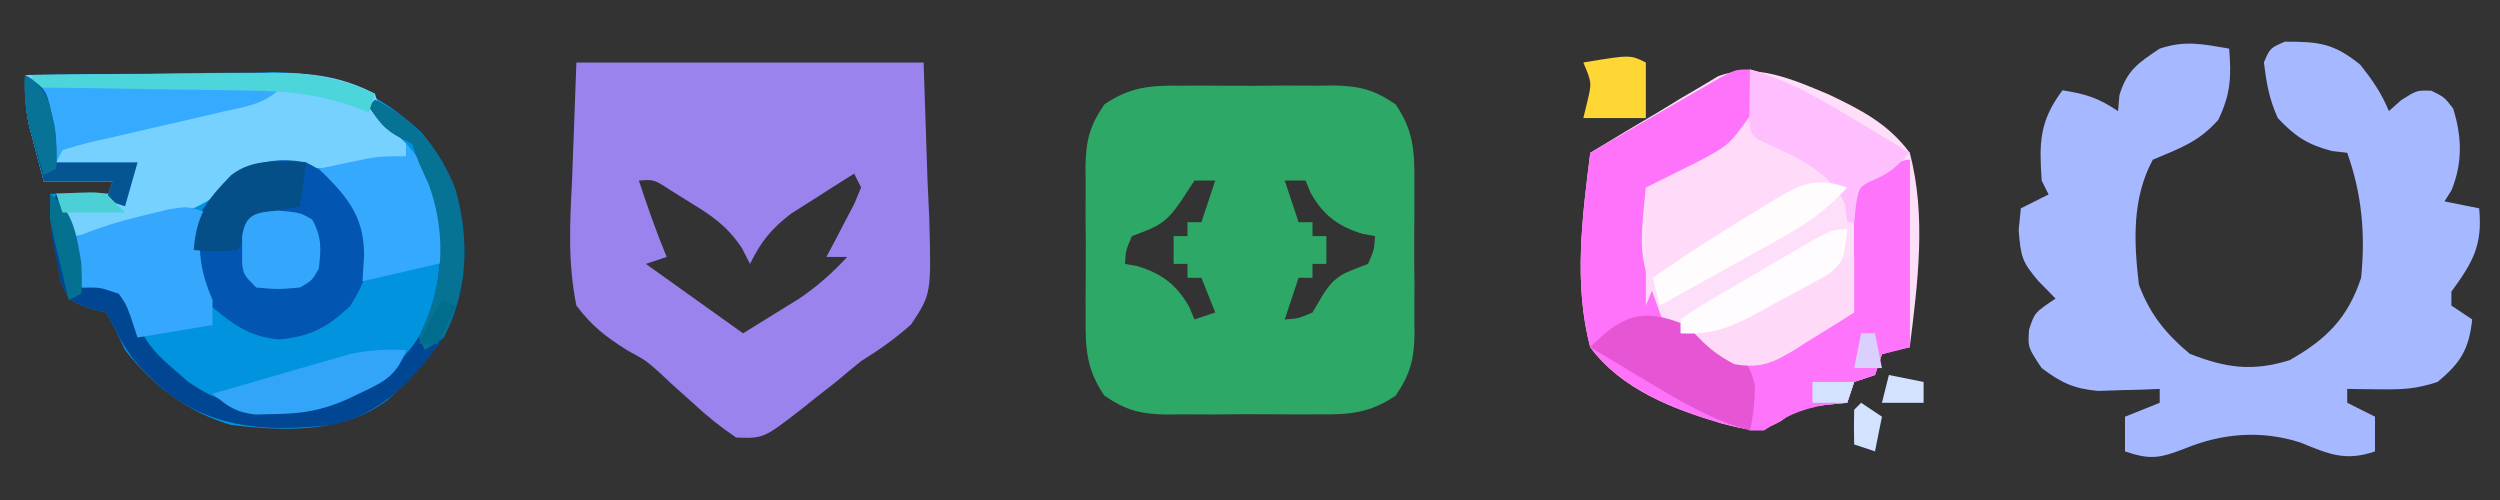 <svg xmlns="http://www.w3.org/2000/svg" viewBox="0 0 360 72"><rect x="0" y="0" width="360" height="72" fill="#333333" stroke="none"/><svg xmlns="http://www.w3.org/2000/svg" xmlns:xlink="http://www.w3.org/1999/xlink" width="72" height="72" viewBox="0 0 72 72" version="1.1" x="0"><g id="surface1"><path style=" stroke:none;fill-rule:nonzero;fill:rgb(0.392%,57.647%,86.667%);fill-opacity:1;" d="M 3.602 10.801 C 9.605 10.707 15.609 10.645 21.613 10.602 C 23.652 10.586 25.691 10.559 27.73 10.527 C 30.676 10.484 33.617 10.465 36.559 10.449 C 37.461 10.43 38.367 10.41 39.297 10.391 C 47.918 10.391 54.238 13.117 60.547 18.961 C 65.492 24.5 66.918 30.871 66.781 38.121 C 66.145 46.562 62.031 52.031 55.801 57.602 C 49.328 62.453 40.996 62.082 33.301 61.199 C 27.023 59.355 22.008 55.539 18 50.398 C 17.535 49.418 17.07 48.434 16.594 47.418 C 16.168 46.621 15.738 45.824 15.301 45 C 13.977 44.656 13.977 44.656 12.625 44.309 C 9.898 43.199 9.898 43.199 8.781 40.59 C 8.594 39.559 8.406 38.527 8.211 37.461 C 8.012 36.434 7.809 35.406 7.602 34.348 C 7.199 31.5 7.199 31.5 7.199 27.898 C 10.172 27.898 13.141 27.898 16.199 27.898 C 16.199 27.305 16.199 26.711 16.199 26.102 C 12.934 26.102 9.664 26.102 6.301 26.102 C 5.844 24.395 5.395 22.688 4.949 20.98 C 4.699 20.031 4.449 19.082 4.191 18.102 C 3.652 15.547 3.555 13.395 3.602 10.801 Z M 3.602 10.801 " /><path style=" stroke:none;fill-rule:nonzero;fill:rgb(46.667%,81.961%,99.608%);fill-opacity:1;" d="M 3.602 10.801 C 9.621 10.73 15.641 10.684 21.66 10.652 C 23.707 10.637 25.754 10.621 27.801 10.598 C 30.75 10.562 33.699 10.547 36.648 10.535 C 37.555 10.523 38.461 10.508 39.398 10.492 C 44.867 10.492 49.094 10.969 54 13.5 C 54.523 15.277 54.523 15.277 54.898 17.102 C 56.082 18.316 57.281 19.52 58.5 20.699 C 58.5 21.293 58.5 21.887 58.5 22.5 C 52.996 24.336 47.879 24.422 42.133 24.074 C 37.445 23.91 35.156 25.074 31.5 27.898 C 27.34 30.867 23.102 31.625 18.168 32.57 C 16.977 32.809 16.977 32.809 15.758 33.051 C 13.809 33.441 11.855 33.824 9.898 34.199 C 9.305 32.121 8.711 30.043 8.102 27.898 C 10.773 27.898 13.445 27.898 16.199 27.898 C 16.199 27.305 16.199 26.711 16.199 26.102 C 12.934 26.102 9.664 26.102 6.301 26.102 C 5.844 24.395 5.395 22.688 4.949 20.98 C 4.699 20.031 4.449 19.082 4.191 18.102 C 3.652 15.547 3.555 13.395 3.602 10.801 Z M 3.602 10.801 " /><path style=" stroke:none;fill-rule:nonzero;fill:rgb(0.784%,33.725%,69.804%);fill-opacity:1;" d="M 44.102 23.398 C 48.418 25.559 50.91 28.102 53.102 32.398 C 53.688 37.102 52.961 40.125 50.398 44.102 C 47.09 47.16 44.742 48.453 40.219 48.883 C 35.652 48.496 33.309 46.496 29.867 43.648 C 27.301 40.41 27.559 36.363 27.898 32.398 C 31.324 25.688 36.543 21.918 44.102 23.398 Z M 44.102 23.398 " /><path style=" stroke:none;fill-rule:nonzero;fill:rgb(0.392%,27.451%,57.255%);fill-opacity:1;" d="M 54 14.398 C 59.57 17.188 63.402 21.461 65.586 27.281 C 67.625 34.43 67.445 41.969 63.898 48.602 C 59.684 54.508 55.008 59.695 47.699 61.199 C 39.145 62.113 31.5 61.988 24.301 56.699 C 20.902 53.922 18.477 51.41 16.594 47.418 C 16.168 46.621 15.738 45.824 15.301 45 C 13.977 44.656 13.977 44.656 12.629 44.309 C 9.898 43.199 9.898 43.199 8.75 40.59 C 8.555 39.559 8.359 38.527 8.156 37.461 C 7.945 36.434 7.73 35.406 7.512 34.348 C 7.234 31.801 7.25 30.277 8.102 27.898 C 10.309 32.512 11.254 36.305 11.699 41.398 C 13.48 41.398 15.266 41.398 17.102 41.398 C 17.438 42.074 17.773 42.746 18.125 43.438 C 21.457 50.117 21.457 50.117 27 54.898 C 27.496 55.23 27.992 55.562 28.5 55.902 C 33.785 59.07 38.973 59.277 45 58.5 C 51.5 56.734 56.977 54.055 60.523 48.148 C 63.578 42.047 64.152 35.043 62.426 28.391 C 61.785 26.699 61.047 25.047 60.301 23.398 C 59.855 22.062 59.855 22.062 59.398 20.699 C 58.566 20.281 58.566 20.281 57.711 19.855 C 55.434 18.719 54.496 17.395 53.102 15.301 C 53.398 15.004 53.695 14.707 54 14.398 Z M 54 14.398 " /><path style=" stroke:none;fill-rule:nonzero;fill:rgb(20.784%,65.882%,99.216%);fill-opacity:1;" d="M 29.699 30.602 C 29.402 31.195 29.105 31.789 28.801 32.398 C 28.562 36.57 28.953 39.395 30.602 43.199 C 30.602 44.387 30.602 45.574 30.602 46.801 C 27.035 47.395 23.473 47.988 19.801 48.602 C 19.465 47.578 19.133 46.559 18.789 45.508 C 18.121 43.758 18.121 43.758 17.102 42.301 C 14.324 41.348 14.324 41.348 11.699 41.398 C 11.402 39.023 11.105 36.648 10.801 34.199 C 14.23 32.727 17.629 31.738 21.262 30.883 C 22.277 30.637 23.289 30.391 24.336 30.141 C 27 29.699 27 29.699 29.699 30.602 Z M 29.699 30.602 " /><path style=" stroke:none;fill-rule:nonzero;fill:rgb(21.176%,66.667%,99.608%);fill-opacity:1;" d="M 3.602 10.801 C 4.492 11.246 4.492 11.246 5.398 11.699 C 8.023 11.84 10.629 11.934 13.254 11.984 C 14.031 12.004 14.809 12.023 15.605 12.043 C 18.094 12.102 20.578 12.152 23.062 12.207 C 24.746 12.246 26.43 12.285 28.109 12.324 C 32.242 12.422 36.371 12.512 40.5 12.602 C 38.043 15.055 35.344 15.352 32.059 16.086 C 30.715 16.402 29.371 16.715 28.027 17.031 C 25.906 17.516 23.781 18.004 21.66 18.488 C 19.609 18.957 17.566 19.434 15.52 19.914 C 14.883 20.055 14.242 20.199 13.586 20.344 C 12.043 20.707 10.52 21.145 9 21.602 C 8.703 22.195 8.406 22.789 8.102 23.398 C 11.961 23.398 15.82 23.398 19.801 23.398 C 19.207 25.48 18.613 27.559 18 29.699 C 17.109 29.402 16.219 29.105 15.301 28.801 C 15.598 27.91 15.895 27.02 16.199 26.102 C 12.934 26.102 9.664 26.102 6.301 26.102 C 5.844 24.395 5.395 22.688 4.949 20.98 C 4.699 20.031 4.449 19.082 4.191 18.102 C 3.656 15.559 3.484 13.383 3.602 10.801 Z M 3.602 10.801 " /><path style=" stroke:none;fill-rule:nonzero;fill:rgb(20.784%,66.275%,99.216%);fill-opacity:1;" d="M 58.5 20.699 C 63.336 26.18 64.145 30.73 63.898 37.801 C 58.109 39.137 58.109 39.137 52.199 40.5 C 52.273 39.273 52.348 38.051 52.426 36.789 C 52.434 31.812 50.59 29.023 47.125 25.504 C 46.723 25.105 46.316 24.707 45.898 24.301 C 47.324 23.996 48.75 23.695 50.176 23.398 C 50.969 23.234 51.762 23.066 52.578 22.895 C 54.898 22.5 54.898 22.5 58.5 22.5 C 58.5 21.906 58.5 21.312 58.5 20.699 Z M 58.5 20.699 " /><path style=" stroke:none;fill-rule:nonzero;fill:rgb(19.608%,64.706%,97.647%);fill-opacity:1;" d="M 58.5 50.398 C 57.188 53.879 55.578 54.875 52.258 56.418 C 51.469 56.793 50.68 57.168 49.867 57.555 C 46.309 59.105 43.52 59.566 39.656 59.625 C 38.719 59.648 37.785 59.672 36.82 59.695 C 33.867 59.363 32.852 58.535 30.602 56.699 C 34.234 55.637 37.871 54.594 41.512 53.551 C 42.539 53.25 43.566 52.949 44.629 52.641 C 45.625 52.355 46.621 52.07 47.652 51.777 C 48.566 51.516 49.48 51.25 50.422 50.977 C 53.195 50.379 55.672 50.297 58.5 50.398 Z M 58.5 50.398 " /><path style=" stroke:none;fill-rule:nonzero;fill:rgb(1.961%,30.98%,53.333%);fill-opacity:1;" d="M 44.102 23.398 C 43.805 25.48 43.508 27.559 43.199 29.699 C 42.215 29.902 41.23 30.109 40.219 30.32 C 36.766 31.141 36.766 31.141 35.551 33.863 C 35.105 34.566 34.66 35.273 34.199 36 C 30.883 36.281 30.883 36.281 27.898 36 C 28.25 31.098 29.895 28.688 33.301 25.199 C 36.578 22.711 40.148 23.27 44.102 23.398 Z M 44.102 23.398 " /><path style=" stroke:none;fill-rule:nonzero;fill:rgb(20.392%,65.49%,98.824%);fill-opacity:1;" d="M 39.992 30.32 C 43.199 30.602 43.199 30.602 44.945 31.613 C 46.355 34.102 46.25 35.895 45.898 38.699 C 44.945 40.387 44.945 40.387 43.199 41.398 C 39.992 41.68 39.992 41.68 36.898 41.398 C 35.102 39.602 35.102 39.602 34.859 37.914 C 34.867 37.281 34.871 36.648 34.875 36 C 34.871 35.367 34.867 34.738 34.859 34.086 C 35.336 30.746 36.859 30.605 39.992 30.32 Z M 39.992 30.32 " /><path style=" stroke:none;fill-rule:nonzero;fill:rgb(2.353%,45.098%,58.431%);fill-opacity:1;" d="M 54 14.398 C 59.57 17.188 63.402 21.461 65.586 27.281 C 67.621 34.406 67.387 41.945 63.898 48.602 C 63.008 49.195 62.117 49.789 61.199 50.398 C 60.902 49.805 60.605 49.211 60.301 48.602 C 60.727 47.598 61.152 46.594 61.594 45.562 C 64 39.469 64 32.629 61.707 26.492 C 61.242 25.473 60.777 24.453 60.301 23.398 C 60.004 22.508 59.707 21.617 59.398 20.699 C 58.844 20.422 58.285 20.145 57.711 19.855 C 55.434 18.719 54.496 17.395 53.102 15.301 C 53.398 15.004 53.695 14.707 54 14.398 Z M 54 14.398 " /><path style=" stroke:none;fill-rule:nonzero;fill:rgb(29.804%,83.529%,85.882%);fill-opacity:1;" d="M 4.5 10.801 C 10.391 10.73 16.285 10.684 22.176 10.652 C 24.18 10.637 26.184 10.621 28.184 10.598 C 31.07 10.562 33.957 10.547 36.844 10.535 C 37.73 10.523 38.621 10.508 39.535 10.492 C 44.996 10.492 49.004 11.262 54 13.5 C 53.703 14.391 53.406 15.281 53.102 16.199 C 52.625 16.012 52.148 15.82 51.66 15.625 C 46.195 13.605 41.344 13.078 35.547 13.039 C 34.68 13.023 33.812 13.008 32.918 12.992 C 30.176 12.941 27.434 12.91 24.695 12.883 C 22.824 12.852 20.953 12.82 19.082 12.789 C 14.52 12.711 9.961 12.652 5.398 12.602 C 5.102 12.008 4.805 11.41 4.5 10.801 Z M 4.5 10.801 " /><path style=" stroke:none;fill-rule:nonzero;fill:rgb(2.353%,33.333%,57.647%);fill-opacity:1;" d="M 3.602 10.801 C 6.504 12.734 6.672 12.93 7.367 16.086 C 7.512 16.699 7.652 17.309 7.801 17.938 C 8.102 19.801 8.102 19.801 8.102 23.398 C 11.961 23.398 15.82 23.398 19.801 23.398 C 19.207 25.48 18.613 27.559 18 29.699 C 17.109 29.402 16.219 29.105 15.301 28.801 C 15.598 27.91 15.895 27.02 16.199 26.102 C 12.934 26.102 9.664 26.102 6.301 26.102 C 5.844 24.395 5.395 22.688 4.949 20.98 C 4.699 20.031 4.449 19.082 4.191 18.102 C 3.656 15.559 3.484 13.383 3.602 10.801 Z M 3.602 10.801 " /><path style=" stroke:none;fill-rule:nonzero;fill:rgb(2.745%,45.49%,59.216%);fill-opacity:1;" d="M 3.602 10.801 C 6.789 12.926 6.992 14.328 7.793 17.961 C 8.148 20.102 8.234 22.137 8.102 24.301 C 7.211 24.746 7.211 24.746 6.301 25.199 C 5.844 23.645 5.395 22.09 4.949 20.531 C 4.574 19.23 4.574 19.23 4.191 17.906 C 3.629 15.434 3.488 13.324 3.602 10.801 Z M 3.602 10.801 " /><path style=" stroke:none;fill-rule:nonzero;fill:rgb(1.569%,44.314%,56.471%);fill-opacity:1;" d="M 7.199 27.898 C 10.566 30.348 11.043 33.914 11.699 37.801 C 11.812 40.5 11.812 40.5 11.699 42.301 C 11.105 42.598 10.512 42.895 9.898 43.199 C 9.445 41.328 8.996 39.449 8.551 37.574 C 8.301 36.531 8.047 35.488 7.789 34.41 C 7.199 31.5 7.199 31.5 7.199 27.898 Z M 7.199 27.898 " /><path style=" stroke:none;fill-rule:nonzero;fill:rgb(30.196%,81.176%,83.922%);fill-opacity:1;" d="M 8.102 27.898 C 13.461 27.637 13.461 27.637 15.301 27.898 C 16.191 28.789 17.082 29.684 18 30.602 C 15.031 30.602 12.059 30.602 9 30.602 C 8.703 29.711 8.406 28.816 8.102 27.898 Z M 8.102 27.898 " /><path style=" stroke:none;fill-rule:nonzero;fill:rgb(0.392%,42.745%,55.294%);fill-opacity:1;" d="M 63.898 43.199 C 64.492 43.496 65.09 43.793 65.699 44.102 C 64.809 45.883 63.918 47.664 63 49.5 C 62.109 49.5 61.219 49.5 60.301 49.5 C 62.887 44.211 62.887 44.211 63.898 43.199 Z M 63.898 43.199 " /></g></svg><svg version="1.1" xmlns="http://www.w3.org/2000/svg" width="72" height="72" x="72"><path d="M0 0 C16.5 0 33 0 50 0 C50.186 5.61 50.371 11.22 50.562 17 C50.644 18.754 50.726 20.509 50.811 22.316 C51.113 33.324 51.113 33.324 48.194 37.719 C45.906 39.768 43.608 41.384 41 43 C39.805 43.962 38.621 44.938 37.453 45.934 C36.388 46.772 35.32 47.606 34.25 48.438 C33.712 48.87 33.175 49.302 32.621 49.748 C26.96 54.149 26.96 54.149 23 54 C20.693 52.431 18.832 50.945 16.812 49.062 C15.758 48.114 14.702 47.167 13.645 46.223 C13.089 45.699 12.533 45.176 11.961 44.637 C9.978 42.889 9.978 42.889 7.367 41.468 C4.267 39.53 2.208 37.932 0 35 C-1.242 28.908 -0.946 23.191 -0.625 17 C-0.419 11.39 -0.212 5.78 0 0 Z M40 16 C38.054 17.216 36.119 18.448 34.188 19.688 C32.569 20.714 32.569 20.714 30.918 21.762 C28.015 23.989 26.617 25.759 25 29 C24.62 28.254 24.239 27.507 23.848 26.738 C21.713 23.575 19.679 22.169 16.438 20.188 C15.467 19.583 14.496 18.978 13.496 18.355 C11.18 16.841 11.18 16.841 9 17 C10.213 20.724 11.509 24.378 13 28 C12.01 28.33 11.02 28.66 10 29 C14.62 32.3 19.24 35.6 24 39 C25.733 37.928 27.465 36.855 29.25 35.75 C30.712 34.845 30.712 34.845 32.203 33.922 C34.797 32.139 36.864 30.299 39 28 C38.01 28 37.02 28 36 28 C36.373 27.301 36.745 26.603 37.129 25.883 C37.602 24.973 38.075 24.063 38.562 23.125 C39.038 22.22 39.514 21.315 40.004 20.383 C40.333 19.596 40.661 18.81 41 18 C40.67 17.34 40.34 16.68 40 16 Z " fill="#9B83EE" transform="translate(11,9)" /></svg><svg version="1.1" xmlns="http://www.w3.org/2000/svg" width="72" height="72" x="144"><path d="M0 0 C1.17 -0.007 1.17 -0.007 2.364 -0.014 C4.008 -0.018 5.652 -0.009 7.296 0.012 C9.806 0.039 12.311 0.012 14.82 -0.02 C16.422 -0.016 18.023 -0.01 19.625 0 C20.371 -0.01 21.117 -0.02 21.885 -0.031 C25.622 0.053 27.679 0.573 30.783 2.694 C33.342 6.439 33.536 9.463 33.477 13.852 C33.481 14.632 33.486 15.412 33.491 16.216 C33.494 17.86 33.485 19.504 33.464 21.147 C33.438 23.657 33.464 26.162 33.496 28.672 C33.493 30.273 33.486 31.875 33.477 33.477 C33.487 34.223 33.497 34.968 33.507 35.737 C33.424 39.474 32.904 41.53 30.783 44.634 C27.038 47.193 24.013 47.388 19.625 47.328 C18.455 47.335 18.455 47.335 17.261 47.343 C15.617 47.346 13.973 47.337 12.329 47.316 C9.819 47.289 7.314 47.316 4.805 47.348 C3.203 47.344 1.602 47.338 0 47.328 C-1.119 47.343 -1.119 47.343 -2.26 47.359 C-5.997 47.275 -8.054 46.756 -11.158 44.634 C-13.717 40.89 -13.911 37.865 -13.852 33.477 C-13.856 32.696 -13.861 31.916 -13.866 31.113 C-13.869 29.469 -13.86 27.825 -13.839 26.181 C-13.813 23.671 -13.839 21.166 -13.871 18.656 C-13.868 17.055 -13.861 15.453 -13.852 13.852 C-13.862 13.106 -13.872 12.36 -13.882 11.591 C-13.799 7.855 -13.279 5.798 -11.158 2.694 C-7.413 0.135 -4.388 -0.06 0 0 Z M1.812 13.664 C1.194 14.613 0.575 15.562 -0.062 16.539 C-2.395 19.969 -3.486 20.263 -7.188 21.664 C-8.074 23.705 -8.074 23.705 -8.188 25.664 C-7.321 25.819 -7.321 25.819 -6.438 25.977 C-2.892 27.06 -0.782 28.624 1.062 31.852 C1.31 32.45 1.558 33.048 1.812 33.664 C2.803 33.334 3.792 33.004 4.812 32.664 C4.152 31.014 3.493 29.364 2.812 27.664 C2.152 27.664 1.492 27.664 0.812 27.664 C0.812 27.004 0.812 26.344 0.812 25.664 C0.152 25.664 -0.507 25.664 -1.188 25.664 C-1.188 24.344 -1.188 23.024 -1.188 21.664 C-0.527 21.664 0.133 21.664 0.812 21.664 C0.812 21.004 0.812 20.344 0.812 19.664 C1.472 19.664 2.132 19.664 2.812 19.664 C3.473 17.684 4.133 15.704 4.812 13.664 C3.822 13.664 2.833 13.664 1.812 13.664 Z M14.812 13.664 C15.473 15.644 16.133 17.624 16.812 19.664 C17.473 19.664 18.133 19.664 18.812 19.664 C18.812 20.324 18.812 20.984 18.812 21.664 C19.473 21.664 20.133 21.664 20.812 21.664 C20.812 22.984 20.812 24.304 20.812 25.664 C20.152 25.664 19.492 25.664 18.812 25.664 C18.812 26.324 18.812 26.984 18.812 27.664 C18.152 27.664 17.492 27.664 16.812 27.664 C16.152 29.644 15.492 31.624 14.812 33.664 C16.727 33.542 16.727 33.542 18.812 32.664 C19.287 31.86 19.761 31.055 20.25 30.227 C22.141 27.125 23.539 26.956 26.812 25.664 C27.699 23.623 27.699 23.623 27.812 21.664 C27.235 21.561 26.657 21.458 26.062 21.352 C22.517 20.268 20.407 18.704 18.562 15.477 C18.315 14.878 18.067 14.28 17.812 13.664 C16.823 13.664 15.832 13.664 14.812 13.664 Z " fill="#2DA867" transform="translate(26.188,12.336)" /></svg><svg version="1.1" xmlns="http://www.w3.org/2000/svg" width="72" height="72" x="216"><path d="M0 0 C4.652 2.217 8.596 4.206 11.714 8.421 C14.136 17.473 12.87 27.234 11.714 36.421 C10.755 36.576 10.755 36.576 9.777 36.734 C9.096 36.961 8.415 37.187 7.714 37.421 C7.384 38.411 7.054 39.401 6.714 40.421 C5.724 40.751 4.734 41.081 3.714 41.421 C3.384 42.411 3.054 43.401 2.714 44.421 C1.662 44.524 0.61 44.627 -0.473 44.734 C-4.238 45.165 -4.238 45.165 -6.848 47.046 C-10.202 48.938 -11.535 48.313 -15.286 47.421 C-22.352 45.339 -29.789 42.499 -34.286 36.421 C-36.708 27.37 -35.442 17.608 -34.286 8.421 C-30.927 6.373 -27.546 4.363 -24.161 2.359 C-23.21 1.778 -22.258 1.197 -21.278 0.599 C-20.35 0.054 -19.422 -0.49 -18.466 -1.052 C-17.617 -1.559 -16.769 -2.067 -15.895 -2.591 C-10.561 -4.611 -5.037 -2.098 0 0 Z " fill="#FEDFF9" transform="translate(47.286,13.579)" /><path d="M0 0 C0.889 3.283 1.097 5.751 0 9 C-3.844 12.238 -9.802 17 -15 17 C-15.988 26.771 -15.988 26.771 -12.757 35.623 C-9.301 38.665 -5.425 40.715 -1 42 C1.676 41.452 1.676 41.452 4 40 C5.181 39.362 5.181 39.362 6.387 38.711 C7.929 37.816 9.47 36.92 11.012 36.023 C13 35 13 35 15 35 C15 29.06 15 23.12 15 17 C17.64 15.68 20.28 14.36 23 13 C23 21.91 23 30.82 23 40 C21.02 40.495 21.02 40.495 19 41 C18.67 41.99 18.34 42.98 18 44 C17.01 44.33 16.02 44.66 15 45 C14.67 45.99 14.34 46.98 14 48 C12.948 48.103 11.896 48.206 10.812 48.312 C7.048 48.744 7.048 48.744 4.438 50.625 C1.084 52.517 -0.249 51.892 -4 51 C-11.066 48.918 -18.503 46.078 -23 40 C-25.422 30.948 -24.156 21.187 -23 12 C-19.546 9.993 -16.086 7.996 -12.625 6 C-11.64 5.428 -10.655 4.855 -9.641 4.266 C-8.7 3.724 -7.759 3.183 -6.789 2.625 C-5.92 2.122 -5.05 1.62 -4.155 1.102 C-2 0 -2 0 0 0 Z " fill="#FE73F9" transform="translate(36,10)" /><path d="M0 0 C5.516 1.533 10.02 4.188 14.875 7.125 C15.659 7.593 16.442 8.061 17.25 8.543 C19.17 9.69 21.086 10.843 23 12 C21.299 13.798 20.191 14.921 17.875 15.875 C15.71 16.884 15.71 16.884 15.25 19.625 C15.168 20.409 15.085 21.192 15 22 C14.67 22 14.34 22 14 22 C13.505 19.525 13.505 19.525 13 17 C6.669 17.367 2.02 20.597 -3.25 23.812 C-4.615 24.614 -4.615 24.614 -6.008 25.432 C-6.877 25.956 -7.745 26.48 -8.641 27.02 C-9.43 27.495 -10.219 27.97 -11.032 28.46 C-13.401 30.087 -13.401 30.087 -15 34 C-15 28.39 -15 22.78 -15 17 C-12.711 15.866 -10.421 14.731 -8.062 13.562 C-3.058 10.956 -3.058 10.956 0.152 6.465 C0.356 4.207 0.362 2.235 0 0 Z " fill="#FFDBF9" transform="translate(36,10)" /><path d="M0 0 C0 8.91 0 17.82 0 27 C-1.32 27.33 -2.64 27.66 -4 28 C-4.33 28.99 -4.66 29.98 -5 31 C-5.99 31.33 -6.98 31.66 -8 32 C-8.33 32.99 -8.66 33.98 -9 35 C-10.052 35.103 -11.104 35.206 -12.188 35.312 C-15.903 35.982 -17.9 36.963 -21 39 C-21.66 39 -22.32 39 -23 39 C-23.889 35.717 -24.097 33.249 -23 30 C-19.156 26.762 -13.198 22 -8 22 C-8 16.06 -8 10.12 -8 4 C-1 0 -1 0 0 0 Z " fill="#FE74FA" transform="translate(59,23)" /><path d="M0 0 C5.516 1.533 10.02 4.188 14.875 7.125 C16.051 7.827 16.051 7.827 17.25 8.543 C19.17 9.69 21.086 10.843 23 12 C21.299 13.798 20.191 14.921 17.875 15.875 C15.71 16.884 15.71 16.884 15.25 19.625 C15.168 20.409 15.085 21.192 15 22 C14.67 22 14.34 22 14 22 C13.897 21.134 13.794 20.267 13.688 19.375 C11.031 14.062 6.167 12.546 1 10 C0 9 0 9 -0.098 6.934 C-0.086 6.11 -0.074 5.286 -0.062 4.438 C-0.053 3.611 -0.044 2.785 -0.035 1.934 C-0.024 1.296 -0.012 0.657 0 0 Z " fill="#FFBFFE" transform="translate(36,10)" /><path d="M0 0 C7.759 4.487 7.759 4.487 8.816 8.152 C8.795 10.427 8.603 12.47 8.105 14.688 C2.59 13.154 -1.915 10.5 -6.77 7.562 C-7.553 7.095 -8.337 6.627 -9.145 6.145 C-11.064 4.997 -12.981 3.845 -14.895 2.688 C-9.861 -2.489 -6.685 -3.031 0 0 Z " fill="#E656D4" transform="translate(27.895,47.312)" /><path d="M0 0 C0 2.64 0 5.28 0 8 C-2.195 9.401 -4.402 10.77 -6.625 12.125 C-7.242 12.523 -7.86 12.922 -8.496 13.332 C-11.756 15.288 -13.476 16.091 -17.273 15.43 C-19.752 14.13 -21.118 12.997 -23 11 C-21.903 10.457 -20.806 9.915 -19.676 9.355 C-18.221 8.633 -16.767 7.91 -15.312 7.188 C-14.591 6.831 -13.87 6.475 -13.127 6.107 C-10.044 4.573 -7.049 3.03 -4.105 1.238 C-2 0 -2 0 0 0 Z " fill="#FEDAF8" transform="translate(51,37)" /><path d="M0 0 C-2.879 3.116 -5.719 5.177 -9.422 7.234 C-10.447 7.808 -11.471 8.382 -12.527 8.973 C-13.591 9.559 -14.654 10.146 -15.75 10.75 C-16.829 11.352 -17.908 11.954 -19.02 12.574 C-21.676 14.055 -24.337 15.53 -27 17 C-27.33 15.68 -27.66 14.36 -28 13 C-22.716 9.31 -17.285 5.863 -11.75 2.562 C-11.16 2.196 -10.57 1.83 -9.962 1.453 C-6.263 -0.713 -4.106 -1.428 0 0 Z " fill="#FFFCFE" transform="translate(50,27)" /><path d="M0 0 C-0.506 4.565 -0.506 4.565 -2.687 6.486 C-3.404 6.878 -4.121 7.271 -4.859 7.676 C-6.039 8.328 -6.039 8.328 -7.242 8.994 C-8.484 9.647 -8.484 9.647 -9.75 10.312 C-10.562 10.767 -11.374 11.221 -12.211 11.689 C-16.402 13.959 -19.145 15.274 -24 15 C-24 14.34 -24 13.68 -24 13 C-22.012 11.58 -22.012 11.58 -19.258 9.961 C-18.274 9.381 -17.291 8.801 -16.277 8.203 C-15.237 7.6 -14.197 6.997 -13.125 6.375 C-12.092 5.764 -11.06 5.153 -9.996 4.523 C-2.272 0 -2.272 0 0 0 Z " fill="#FEFCFE" transform="translate(50,33)" /><path d="M0 0 C0 2.64 0 5.28 0 8 C-2.97 8 -5.94 8 -9 8 C-8.814 7.237 -8.629 6.474 -8.438 5.688 C-7.772 2.91 -7.772 2.91 -9 0 C-2.25 -1.125 -2.25 -1.125 0 0 Z " fill="#FFD735" transform="translate(21,9)" /><path d="M0 0 C1.65 0.33 3.3 0.66 5 1 C5 1.99 5 2.98 5 4 C3.02 4 1.04 4 -1 4 C-0.67 2.68 -0.34 1.36 0 0 Z " fill="#D2E2FF" transform="translate(56,54)" /><path d="M0 0 C1.485 0.99 1.485 0.99 3 2 C2.67 3.65 2.34 5.3 2 7 C1.01 6.67 0.02 6.34 -1 6 C-1.043 4.334 -1.041 2.666 -1 1 C-0.67 0.67 -0.34 0.34 0 0 Z " fill="#D2E2FF" transform="translate(52,58)" /><path d="M0 0 C1.98 0 3.96 0 6 0 C5.67 0.99 5.34 1.98 5 3 C3.35 3 1.7 3 0 3 C0 2.01 0 1.02 0 0 Z " fill="#D3E2FE" transform="translate(45,55)" /><path d="M0 0 C0.66 0 1.32 0 2 0 C2.33 1.65 2.66 3.3 3 5 C1.68 5 0.36 5 -1 5 C-0.67 3.35 -0.34 1.7 0 0 Z " fill="#DAD0FE" transform="translate(52,48)" /></svg><svg version="1.1" xmlns="http://www.w3.org/2000/svg" width="72" height="72" x="288"><path d="M0 0 C0.325 4.057 0.217 6.549 -1.562 10.25 C-4.427 13.482 -7.074 14.328 -11 16 C-14.014 21.59 -13.728 27.839 -13 34 C-11.406 38.249 -9.141 41.044 -5.688 43.938 C-0.425 46.018 3.341 46.506 8.688 44.875 C13.995 41.871 17.093 38.797 19 33 C19.633 26.691 19.119 20.961 17 15 C16.278 14.918 15.556 14.835 14.812 14.75 C11.237 13.797 9.554 12.692 7 10 C5.753 7.201 5.396 5.12 5 2 C5.875 -0.062 5.875 -0.062 8 -1 C12.929 -1 15.012 -0.795 18.875 2.312 C20.623 4.523 21.943 6.405 23 9 C23.578 8.484 24.155 7.969 24.75 7.438 C27 6 27 6 29.125 6.062 C31 7 31 7 32.25 8.625 C33.535 12.694 33.627 16.472 32 20.438 C31.67 20.953 31.34 21.469 31 22 C32.65 22.33 34.3 22.66 36 23 C36.508 28.339 35.104 30.732 32 35 C32 35.66 32 36.32 32 37 C32.99 37.66 33.98 38.32 35 39 C34.522 43.306 33.341 45.249 30 48 C26.985 49.005 24.958 49.103 21.812 49.062 C20.911 49.053 20.01 49.044 19.082 49.035 C18.395 49.024 17.708 49.012 17 49 C17 49.66 17 50.32 17 51 C18.32 51.66 19.64 52.32 21 53 C21 54.65 21 56.3 21 58 C16.703 59.477 14.318 58.382 10.238 56.715 C4.655 54.932 -0.935 55.365 -6.312 57.562 C-9.978 58.991 -11.364 59.25 -15 58 C-15 56.35 -15 54.7 -15 53 C-13.35 52.34 -11.7 51.68 -10 51 C-10 50.34 -10 49.68 -10 49 C-11.212 49.052 -11.212 49.052 -12.449 49.105 C-13.518 49.133 -14.586 49.16 -15.688 49.188 C-17.271 49.24 -17.271 49.24 -18.887 49.293 C-22.418 48.961 -24.183 48.117 -27 46 C-29 43 -29 43 -28.812 40.438 C-28 38 -28 38 -25 36 C-25.825 35.154 -26.65 34.309 -27.5 33.438 C-29.84 30.675 -30 30 -30.312 26.125 C-30.209 25.094 -30.106 24.062 -30 23 C-28.68 22.34 -27.36 21.68 -26 21 C-26.33 20.34 -26.66 19.68 -27 19 C-27.355 13.584 -27.367 10.489 -24 6 C-20.625 6.547 -18.918 7.055 -16 9 C-15.938 8.258 -15.876 7.515 -15.812 6.75 C-14.744 3.132 -13.092 2.062 -10 0 C-6.306 -1.231 -3.794 -0.644 0 0 Z " fill="#A6B8FF" transform="translate(33,7)" /></svg></svg>